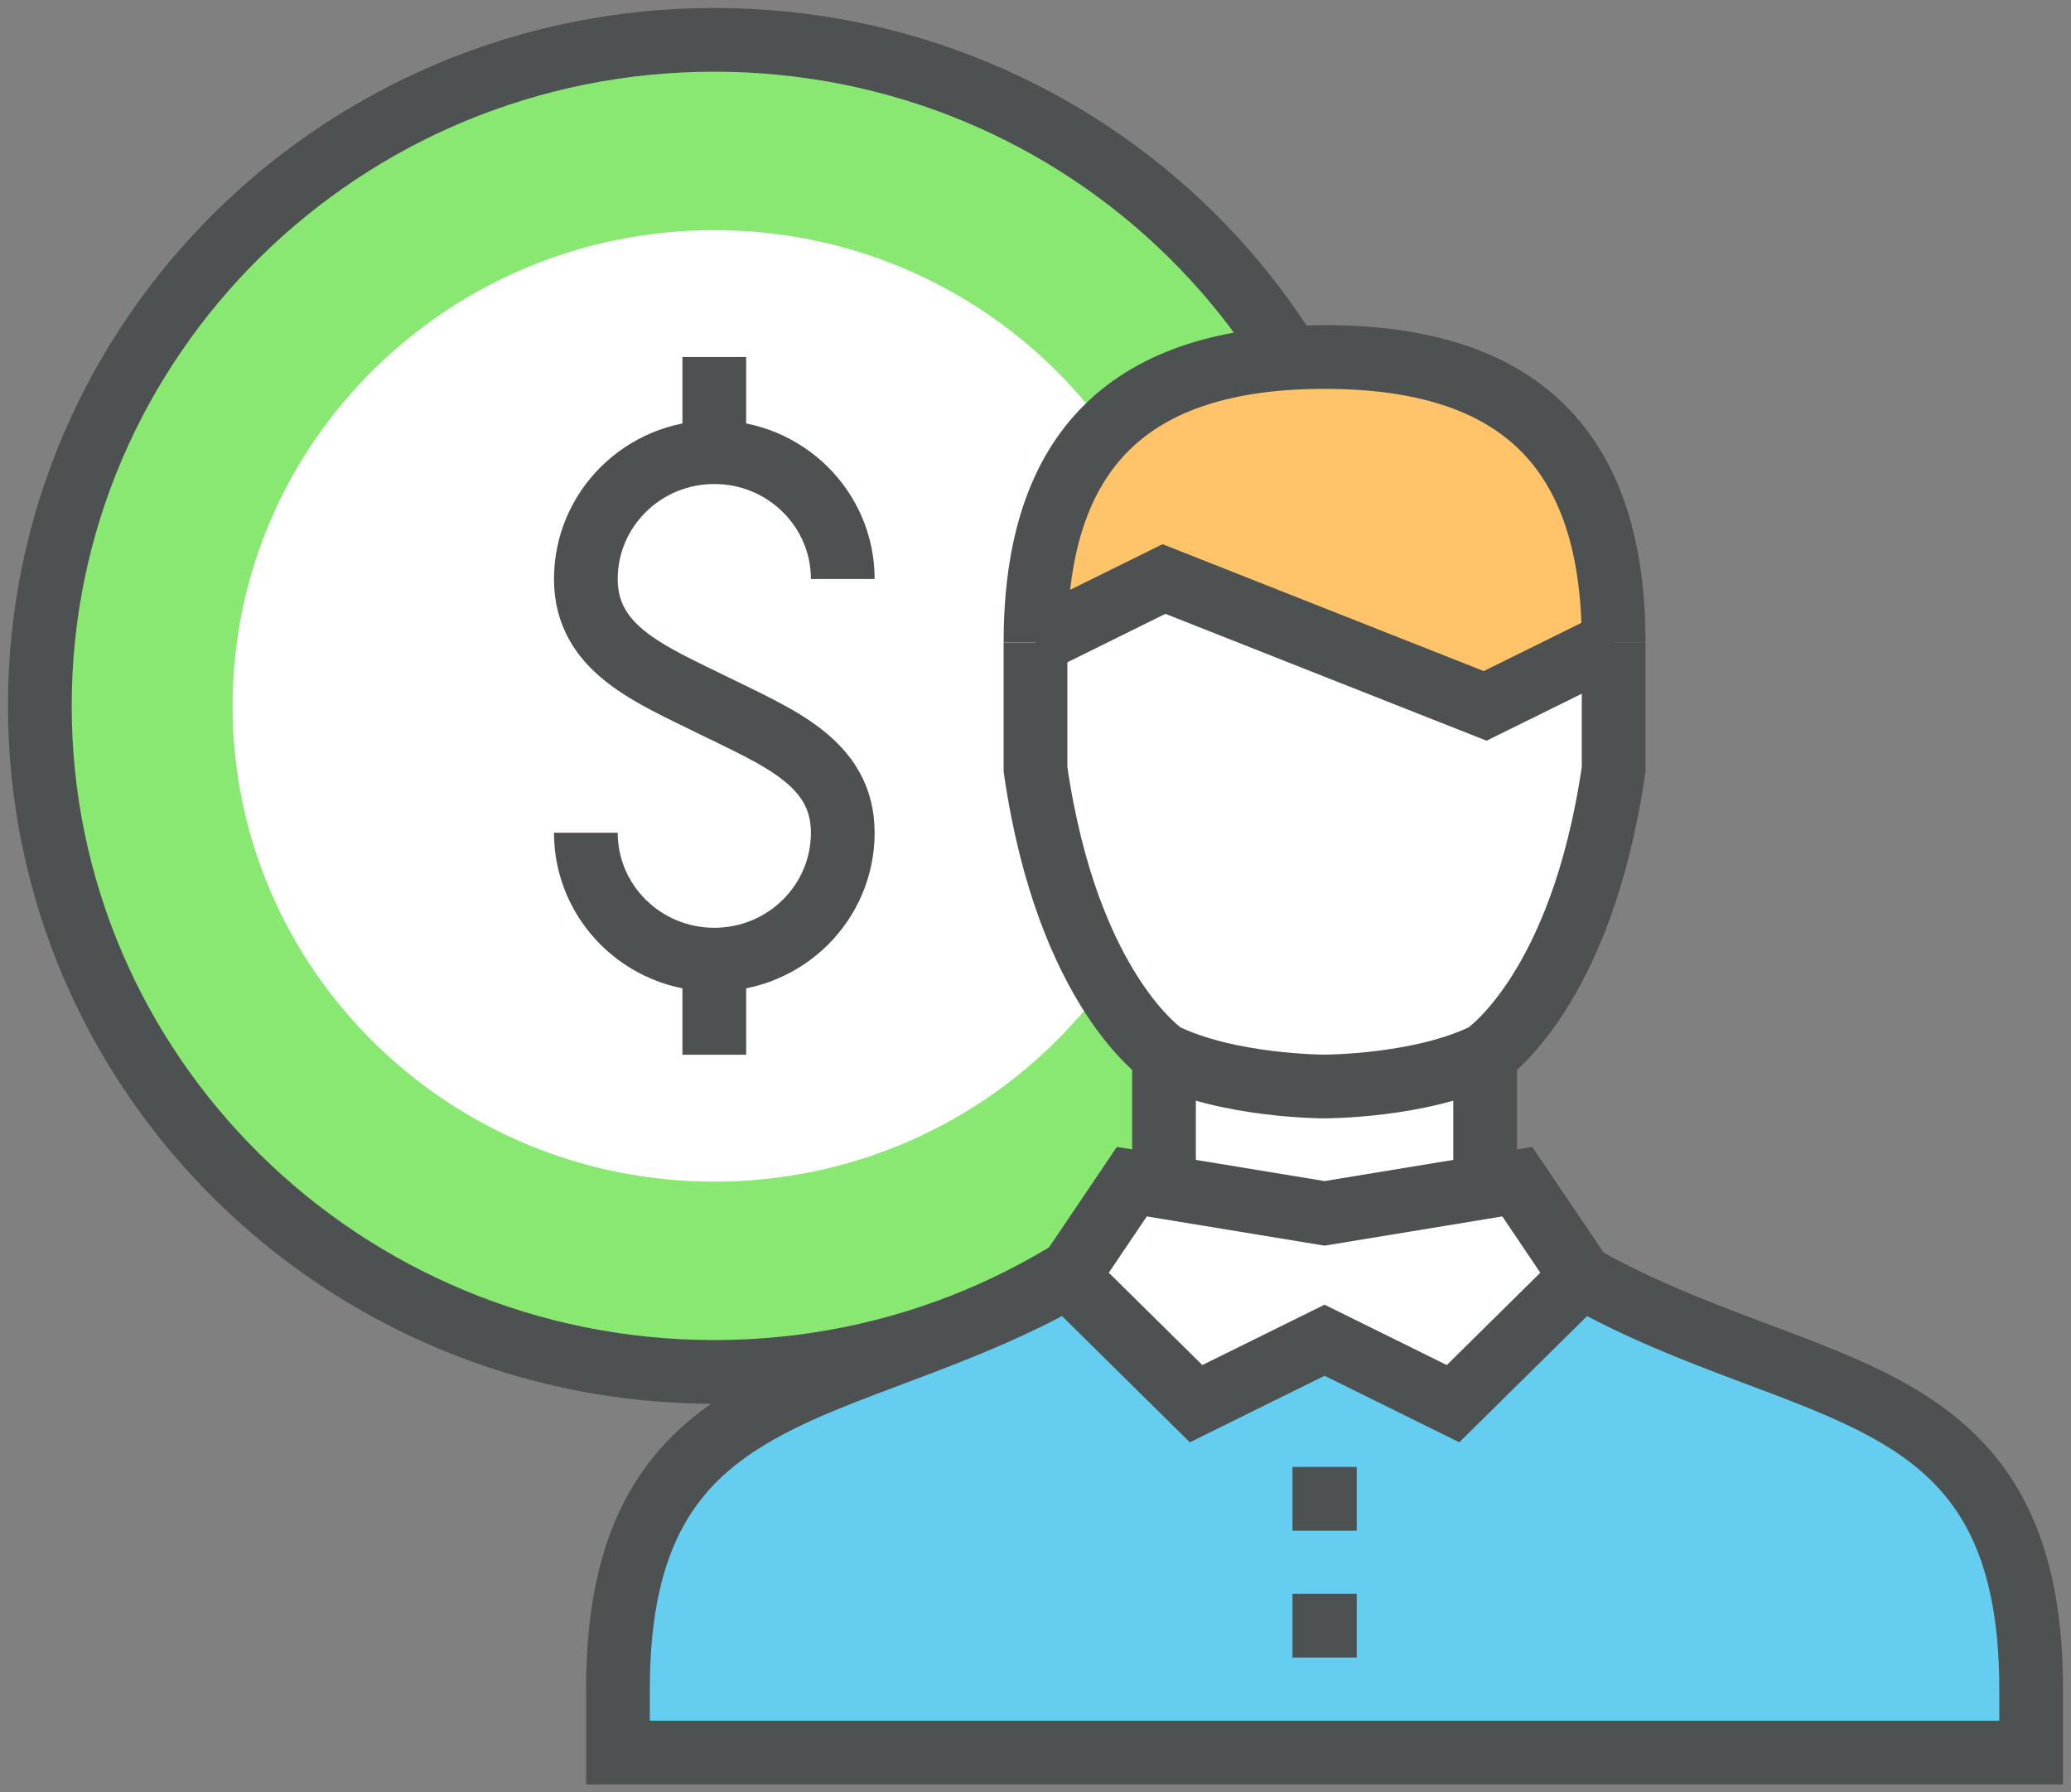 <?xml version="1.0" encoding="UTF-8"?>
<svg width="52px" height="45px" viewBox="0 0 52 45" version="1.1" xmlns="http://www.w3.org/2000/svg" xmlns:xlink="http://www.w3.org/1999/xlink">
    <rect x="0" y="0" width="52" height="45" fill="#808080" stroke="none"/>
    <!-- Generator: Sketch 52.6 (67491) - http://www.bohemiancoding.com/sketch -->
    <title>icon_customer-value</title>
    <desc>Created with Sketch.</desc>
    <g id="Desktop" stroke="none" stroke-width="1" fill="none" fill-rule="evenodd">
        <g id="ISV-Landing" transform="translate(-279, -2220)">
            <g id="Features-Section" transform="translate(-1, 1611)">
                <g id="Group-2" transform="translate(244, 296)">
                    <g id="2" transform="translate(0, 273)">
                        <g id="icon_customer-value" transform="translate(37, 39)">
                            <path d="M33.871,18.722 C33.871,27.958 26.289,35.444 16.935,35.444 C7.582,35.444 -1.76214598e-12,27.958 -1.76214598e-12,18.722 C-1.76214598e-12,9.487 7.582,2 16.935,2 C26.289,2 33.871,9.487 33.871,18.722" id="Fill-2" fill="#89E872"></path>
                            <path d="M29.032,18.722 C29.032,25.319 23.616,30.667 16.935,30.667 C10.255,30.667 4.839,25.319 4.839,18.722 C4.839,12.126 10.255,6.778 16.935,6.778 C23.616,6.778 29.032,12.126 29.032,18.722" id="Fill-3" fill="#FFFFFF"></path>
                            <path d="M33.871,18.722 C33.871,27.958 26.289,35.444 16.935,35.444 C7.582,35.444 -1.76214598e-12,27.958 -1.76214598e-12,18.722 C-1.76214598e-12,9.487 7.582,2 16.935,2 C26.289,2 33.871,9.487 33.871,18.722 Z" id="Stroke-4" stroke="#4D5152" stroke-width="1.6"></path>
                            <path d="M38.71,33.056 C44.355,36.241 50,35.444 50,43.407 L50,45 L14.516,45 L14.516,43.407 C14.516,35.444 20.161,36.241 25.806,33.056 L38.71,33.056 Z" id="Fill-5" fill="#65CDEF"></path>
                            <polygon id="Fill-6" fill="#FFFFFF" points="35.484 36.241 32.258 34.648 29.032 36.241 25.806 33.056 27.419 30.667 28.226 30.667 28.226 27.481 32.258 28.278 36.29 27.481 36.29 30.667 37.097 30.667 38.71 33.056"></polygon>
                            <path d="M38.71,33.056 C44.355,36.241 50,35.444 50,43.407 L50,45 L14.516,45 L14.516,43.407 C14.516,35.444 20.161,36.241 25.806,33.056" id="Stroke-7" stroke="#4D5152" stroke-width="1.6"></path>
                            <polygon id="Stroke-8" stroke="#4D5152" stroke-width="1.6" points="35.484 36.241 32.258 34.648 29.032 36.241 25.806 33.056 27.419 30.667 32.258 31.463 37.097 30.667 38.71 33.056"></polygon>
                            <path d="M36.29,27.481 L36.29,30.667" id="Stroke-9" stroke="#4D5152" stroke-width="1.6"></path>
                            <path d="M28.226,30.667 L28.226,27.481" id="Stroke-10" stroke="#4D5152" stroke-width="1.6"></path>
                            <path d="M31.452,41.815 L33.065,41.815" id="Stroke-11" stroke="#4D5152" stroke-width="1.6"></path>
                            <path d="M31.452,38.63 L33.065,38.63" id="Stroke-12" stroke="#4D5152" stroke-width="1.6"></path>
                            <path d="M39.516,17.13 L39.516,20.315 C38.71,25.889 36.29,27.481 36.29,27.481 C34.677,28.278 32.258,28.278 32.258,28.278 C32.258,28.278 29.839,28.278 28.226,27.481 C28.226,27.481 25.806,25.889 25,20.315 L25,17.13 L28.226,15.537 L36.29,18.722 L39.516,17.13 Z" id="Fill-13" fill="#FFFFFF"></path>
                            <path d="M25,17.13 C25,12.292 27.359,9.963 32.258,9.963 C37.157,9.963 39.516,12.292 39.516,17.13 L36.29,18.722 L32.258,17.13 L28.226,15.537 L25,17.13 Z" id="Fill-14" fill="#FFC469"></path>
                            <path d="M39.516,17.13 L39.516,20.315 C38.71,25.889 36.29,27.481 36.29,27.481 C34.677,28.278 32.258,28.278 32.258,28.278 C32.258,28.278 29.839,28.278 28.226,27.481 C28.226,27.481 25.806,25.889 25,20.315 L25,17.13" id="Stroke-15" stroke="#4D5152" stroke-width="1.6"></path>
                            <path d="M25,17.13 C25,12.292 27.359,9.963 32.258,9.963 C37.157,9.963 39.516,12.292 39.516,17.13" id="Stroke-16" stroke="#4D5152" stroke-width="1.6"></path>
                            <polyline id="Stroke-17" stroke="#4D5152" stroke-width="1.6" points="25 17.13 28.226 15.537 32.258 17.13 36.29 18.722 39.516 17.13"></polyline>
                            <path d="M20.161,15.537 C20.161,13.778 18.717,12.352 16.935,12.352 C15.154,12.352 13.71,13.778 13.71,15.537 C13.71,17.296 15.323,17.926 16.935,18.722 C18.548,19.519 20.161,20.148 20.161,21.907 C20.161,23.666 18.717,25.093 16.935,25.093 C15.154,25.093 13.71,23.666 13.71,21.907" id="Stroke-18" stroke="#4D5152" stroke-width="1.6"></path>
                            <path d="M16.935,12.352 L16.935,9.963" id="Stroke-19" stroke="#4D5152" stroke-width="1.6"></path>
                            <path d="M16.935,25.093 L16.935,27.481" id="Stroke-20" stroke="#4D5152" stroke-width="1.6"></path>
                            <g id="Sales-Tools-icon"></g>
                        </g>
                    </g>
                </g>
            </g>
        </g>
    </g>
</svg>
